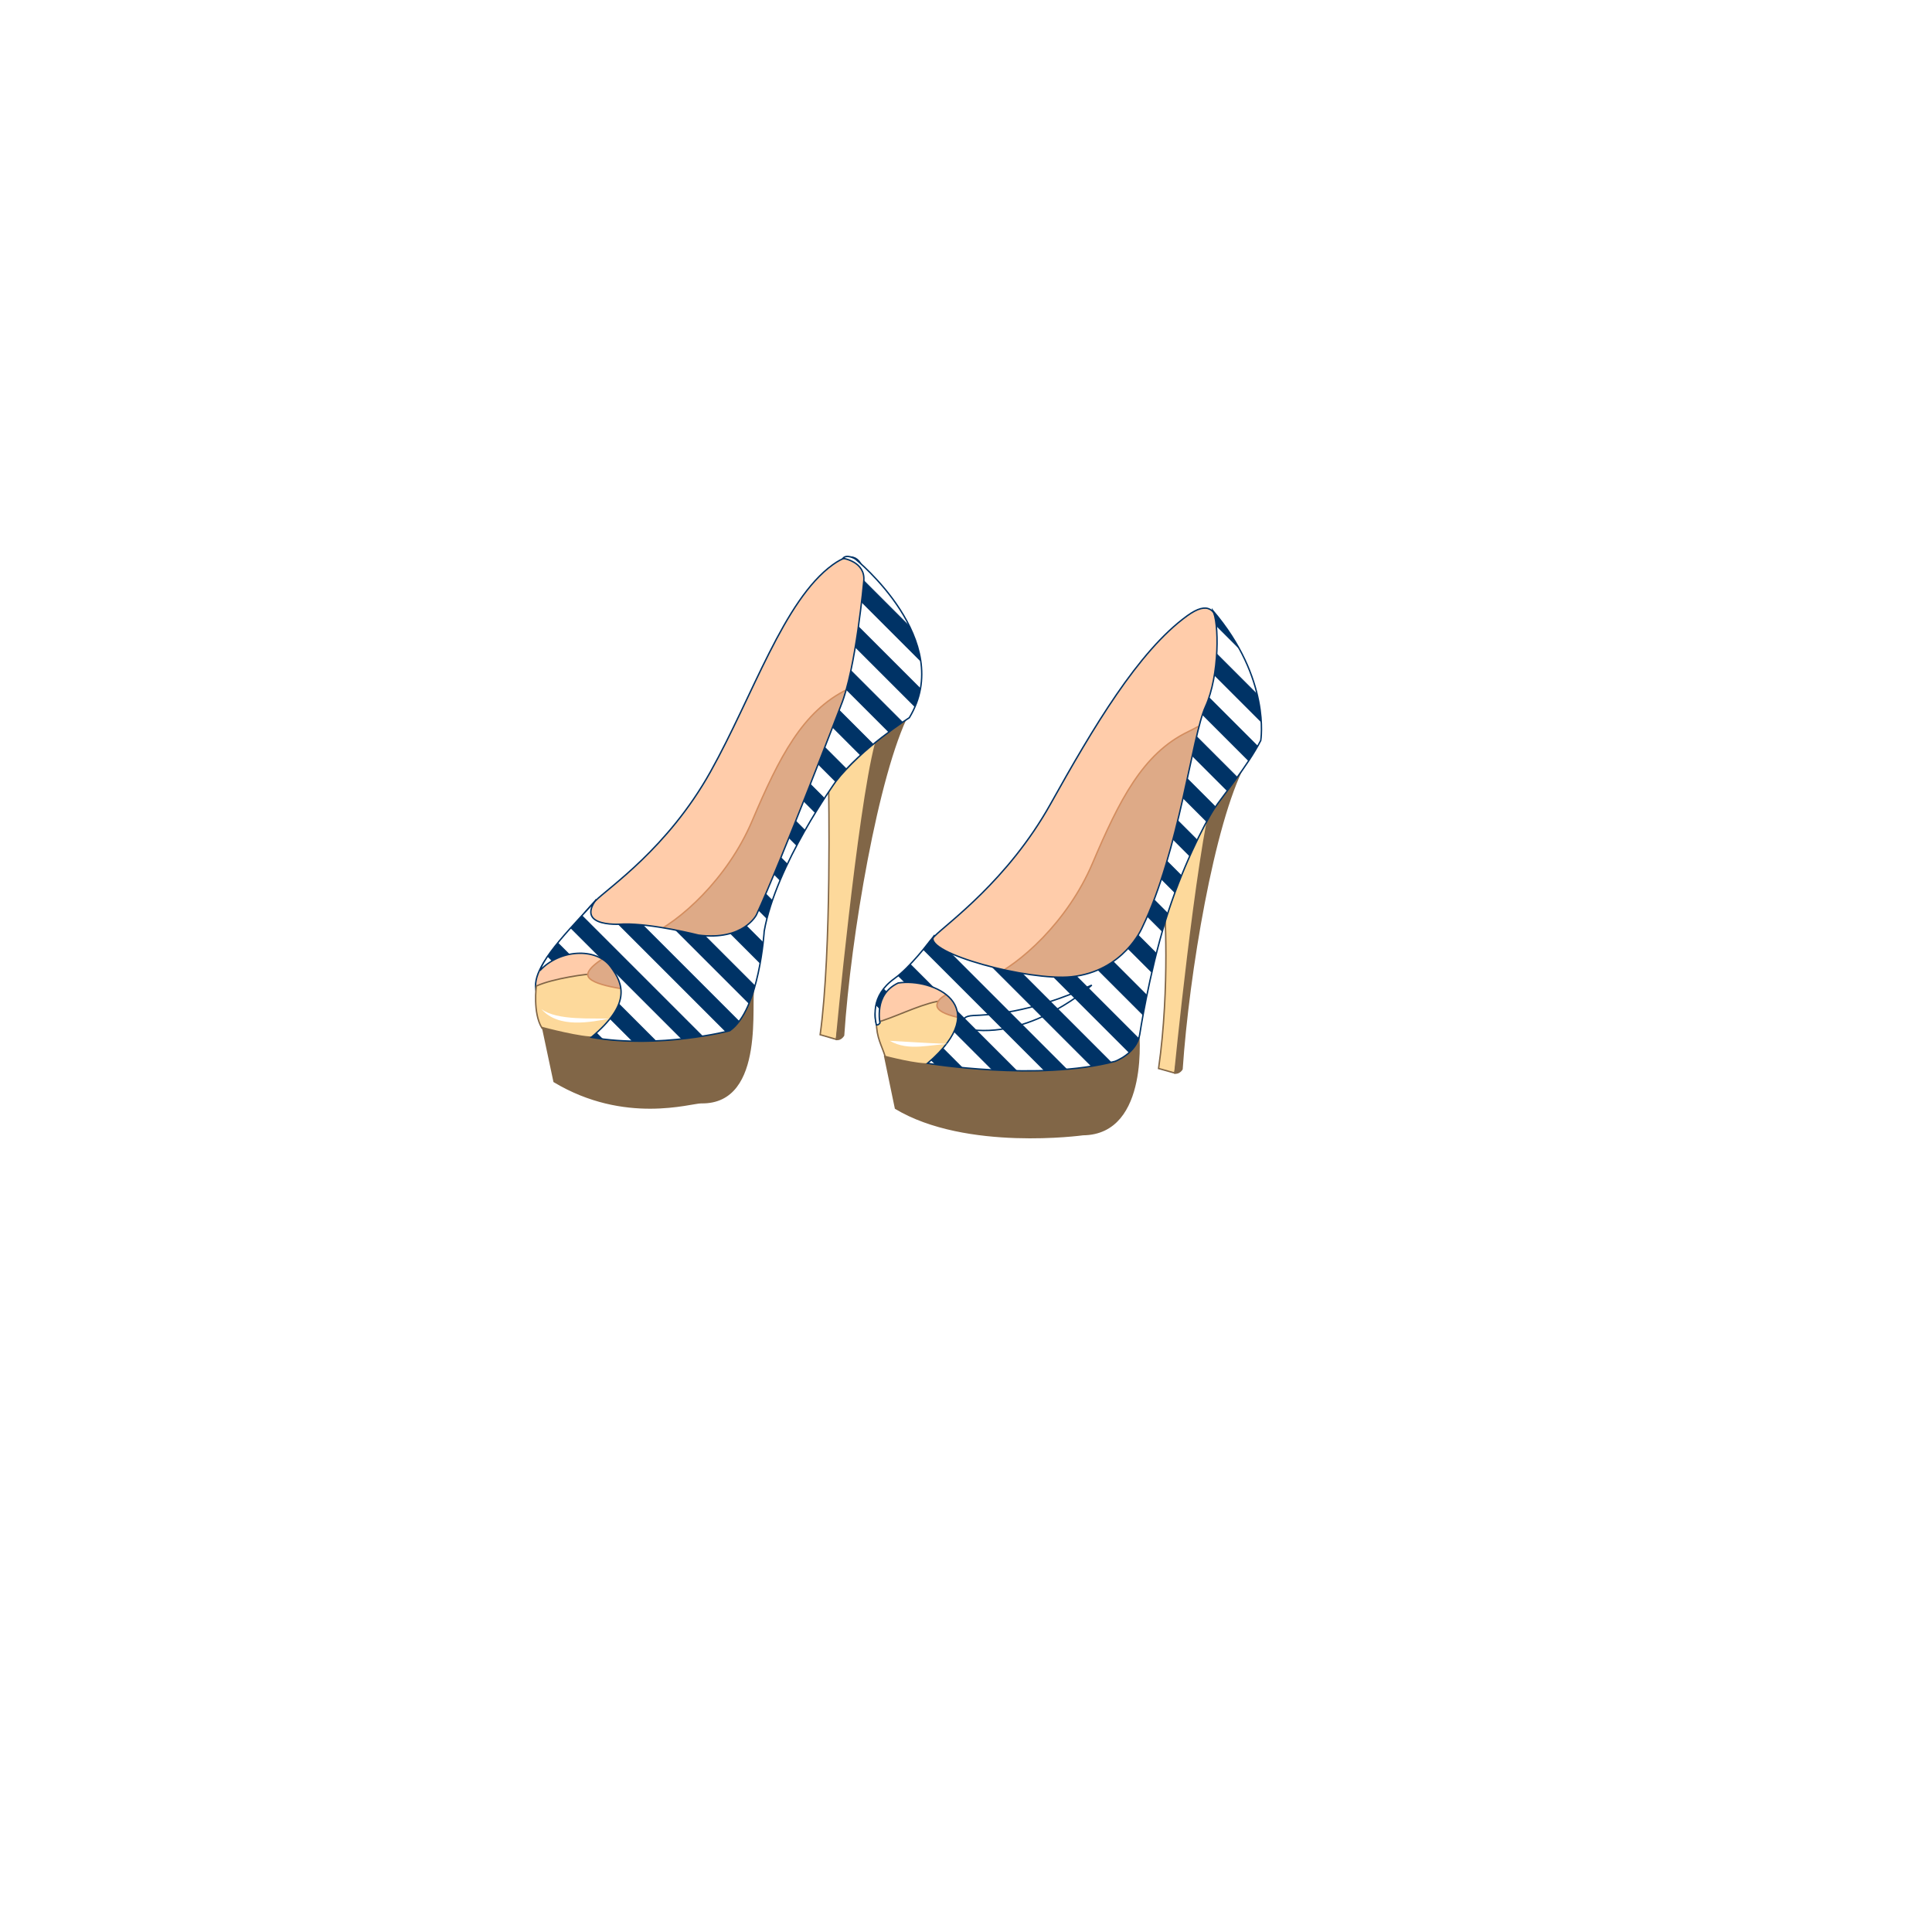 <svg:svg xmlns:dc="http://purl.org/dc/elements/1.1/" xmlns:ns1="http://sodipodi.sourceforge.net/DTD/sodipodi-0.dtd" xmlns:ns2="http://www.inkscape.org/namespaces/inkscape" xmlns:ns4="http://creativecommons.org/ns#" xmlns:rdf="http://www.w3.org/1999/02/22-rdf-syntax-ns#" xmlns:svg="http://www.w3.org/2000/svg" height="2725.167" id="svg2" version="1.1" viewBox="-752.487 -783.855 2725.167 2725.167" width="2725.167" ns1:docname="BlueStriped_Heels.svg" ns2:export-filename="K:\Mis Documentos (1)\Vector\Sexy Heels\Megan_BlackRed2.png" ns2:export-xdpi="90" ns2:export-ydpi="90" ns2:version="0.48.3.1 r9886">
  <svg:defs id="defs4">
    <svg:filter color-interpolation-filters="sRGB" height="1.173" id="filter3874" width="1.556" x="-0.278" y="-0.087" ns2:collect="always">
      <svg:feGaussianBlur id="feGaussianBlur3876" stdDeviation="7.899" ns2:collect="always" />
    </svg:filter>
    <svg:filter color-interpolation-filters="sRGB" height="2.196" id="filter3934" width="1.422" x="-0.211" y="-0.598" ns2:collect="always">
      <svg:feGaussianBlur id="feGaussianBlur3936" stdDeviation="15.948" ns2:collect="always" />
    </svg:filter>
    <svg:filter color-interpolation-filters="sRGB" height="3.191" id="filter3946" width="1.215" x="-0.107" y="-1.095" ns2:collect="always">
      <svg:feGaussianBlur id="feGaussianBlur3948" stdDeviation="3.805" ns2:collect="always" />
    </svg:filter>
    <svg:filter color-interpolation-filters="sRGB" height="1.841" id="filter4062" width="1.496" x="-0.248" y="-0.421" ns2:collect="always">
      <svg:feGaussianBlur id="feGaussianBlur4064" stdDeviation="12.438" ns2:collect="always" />
    </svg:filter>
    <svg:filter color-interpolation-filters="sRGB" height="2.176" id="filter4070" width="1.235" x="-0.117" y="-0.588" ns2:collect="always">
      <svg:feGaussianBlur id="feGaussianBlur4072" stdDeviation="4.664" ns2:collect="always" />
    </svg:filter>
    <svg:clipPath clipPathUnits="userSpaceOnUse" id="clipPath3395">
      <svg:path d="m 989.562,136.781 c 9.366,14.986 10.061,91.899 -10.094,135.844 -18.929,41.272 -36.707,202.867 -89.031,311.188 0,0 -26.003,62.209 -100.062,69.781 -60.359,6.172 -207.181,-33.124 -194.531,-56.5 -6.624,8.446 -33.075,43.235 -55.14,59.1 -16.91,12.158 -24.186,26.048 -26.36,39.087 -2.377,14.26 1,26.188 1,26.188 1.927,0.135 3.145,0.046 5.072,-2.776 0,0 -2.272,-9.621 -0.134,-22.443 1.989,-11.935 8.106,-25.336 25.719,-33.844 49.241,-7.324 136.749,31.538 41.5,113.281 0,0 156.055,25.707 264.375,-2.75 0,0 30.285,-11.035 34.875,-37.656 0,0 12.593,-83.626 36.844,-162.438 21.561,-70.069 54.064,-134.779 68.719,-157 10.72,-16.254 47.003,-60.018 65.188,-95.469 0,0 14.68,-87.207 -67.938,-183.594 z m -391.969,458.062 c -0.752,0.719 -1.338,1.465 -1.75,2.219 0.962,-1.227 1.75,-2.219 1.75,-2.219 z" id="path3397" style="color:#000000;fill:#ffffff;fill-opacity:1;stroke:#013397;stroke-width:2;stroke-linecap:butt;stroke-linejoin:miter;stroke-miterlimit:4;stroke-opacity:1;stroke-dasharray:none;stroke-dashoffset:0;marker:none;visibility:visible;display:inline;overflow:visible;enable-background:accumulate" ns1:nodetypes="cscscssccsccccssccccc" ns2:connector-curvature="0" />
    </svg:clipPath>
    <svg:clipPath clipPathUnits="userSpaceOnUse" id="clipPath3419">
      <svg:path d="m 485.605,64.258 c 0,0 142.285,114.746 76.191,223.984 0,0 -67.93,43.145 -103.73,89.961 0,0 -84.453,117.5 -100.977,211.133 0,0 -6.426,111.074 -48.652,140.449 0,0 -98.872,25.814 -195.258,9.291 56.053,-46.891 45.937,-74.678 27.23,-99.743 -20.693,-27.725 -72.516,-24.076 -99.592,5.572 9.294,-29.805 73.838,-90.753 79.437,-100.55 -30.293,41.309 38.555,34.883 38.555,34.883 40.391,-0.918 105.566,15.605 105.566,15.605 63.34,8.262 81.699,-28.457 81.699,-28.457 34.883,-75.273 119.336,-295.586 119.336,-295.586 21.113,-51.406 32.129,-175.332 32.129,-175.332 2.754,-27.539 -29.375,-32.129 -29.375,-32.129 5.508,-6.426 17.441,0.918 17.441,0.918 z" id="path3421" style="color:#000000;fill:#ffffff;fill-opacity:1;stroke:#003366;stroke-width:2;stroke-linecap:butt;stroke-linejoin:miter;stroke-miterlimit:4;stroke-opacity:1;stroke-dasharray:none;stroke-dashoffset:0;marker:none;visibility:visible;display:inline;overflow:visible;enable-background:accumulate" ns1:nodetypes="ccccccsccccccccc" ns2:connector-curvature="0" />
    </svg:clipPath>
  </svg:defs>
  <ns1:namedview bordercolor="#666666" borderopacity="1.0" fit-margin-bottom="0" fit-margin-left="0" fit-margin-right="0" fit-margin-top="0" id="base" pagecolor="#ffffff" showgrid="false" ns2:current-layer="g4359" ns2:cx="68.113385" ns2:cy="410.91327" ns2:document-units="px" ns2:pageopacity="0.0" ns2:pageshadow="2" ns2:window-height="718" ns2:window-maximized="1" ns2:window-width="1024" ns2:window-x="0" ns2:window-y="22" ns2:zoom="0.2254271" />
  <svg:g id="g4359" style="display:inline" transform="translate(-31.646,-59.707)" ns2:groupmode="layer" ns2:label="Blue Heels">
    <svg:g id="g3461" style="stroke:#003366;display:inline">
      <svg:path d="m 517.549,725.117 c -11.086,-21.021 3.309,-55.248 27.307,-70.272 25.618,-16.038 34.361,-40.046 52.245,-58.2 18.444,-18.722 103.569,-78.846 163.801,-186.636 60.233,-107.79 123.789,-215.524 192.813,-265.533 59.716,-43.265 42.977,52.121 61.265,115.214 -56.083,136.245 -59.899,272.49 -168.249,408.735 -105.748,132.974 -277.244,155.179 -329.183,56.693 z" id="path4480" style="color:#000000;fill:#ffccaa;fill-opacity:1;stroke:#003366;stroke-width:2;stroke-linecap:butt;stroke-linejoin:miter;stroke-miterlimit:4;stroke-opacity:1;stroke-dasharray:none;stroke-dashoffset:0;marker:none;visibility:visible;display:inline;overflow:visible;enable-background:accumulate" ns1:nodetypes="ssssscss" ns2:connector-curvature="0" />
      <svg:path d="m 37.844,679.755 c -11.086,-21.021 8.111,-49.46 27.307,-70.272 C 86.964,585.833 100.781,564.996 118.665,546.842 137.109,528.12 220.966,472.436 281.198,364.646 341.431,256.856 384.692,122.484 453.716,72.475 513.432,29.21 496.693,124.595 514.981,187.689 458.898,323.934 455.081,354.896 375.906,512.705 299.719,664.56 89.783,778.242 37.844,679.755 z" id="path4441" style="color:#000000;fill:#ffccaa;fill-opacity:1;stroke:#003366;stroke-width:2;stroke-linecap:butt;stroke-linejoin:miter;stroke-miterlimit:4;stroke-opacity:1;stroke-dasharray:none;stroke-dashoffset:0;marker:none;visibility:visible;display:inline;overflow:visible;enable-background:accumulate" ns1:nodetypes="ssssscss" ns2:connector-curvature="0" />
    </svg:g>
    <svg:path d="m 936.328,789.453 -22.949,-6.426 c 16.523,-115.664 8.262,-232.246 8.262,-232.246 l 80.781,-162.48 z" id="path4394" style="color:#000000;fill:#fdd99b;stroke:#816647;stroke-width:2;stroke-linecap:butt;stroke-linejoin:miter;stroke-miterlimit:4;stroke-opacity:1;stroke-dasharray:none;stroke-dashoffset:0;marker:none;visibility:visible;display:inline;overflow:visible;enable-background:accumulate" ns2:connector-curvature="0" />
    <svg:path d="m 936.328,789.453 c 6.426,0.918 10.098,-5.508 10.098,-5.508 9.18,-134.941 44.429,-346.87 88.125,-429.609 -12.3,-6.548 -43.144,37.637 -43.144,37.637 -24.785,91.797 -55.078,397.48 -55.078,397.48 z" id="path4399" style="color:#000000;fill:#816647;fill-opacity:1;stroke:#816647;stroke-width:2;stroke-linecap:butt;stroke-linejoin:miter;stroke-miterlimit:4;stroke-opacity:1;stroke-dasharray:none;stroke-dashoffset:0;marker:none;visibility:visible;display:inline;overflow:visible;enable-background:accumulate" ns1:nodetypes="ccccc" ns2:connector-curvature="0" />
    <svg:path d="m 458.984,742.005 -22.949,-6.646 c 16.523,-119.629 11.934,-349.392 11.934,-349.392 l 75.207,-75.962 z" id="path4402" style="color:#000000;fill:#fdd99b;stroke:#816647;stroke-width:2;stroke-linecap:butt;stroke-linejoin:miter;stroke-miterlimit:4;stroke-opacity:1;stroke-dasharray:none;stroke-dashoffset:0;marker:none;visibility:visible;display:inline;overflow:visible;enable-background:accumulate" ns1:nodetypes="ccccc" ns2:connector-curvature="0" />
    <svg:path d="m 458.984,742.005 c 6.426,0.949 10.098,-5.697 10.098,-5.697 9.18,-139.567 48.101,-369.203 91.797,-454.779 -14.136,5.57 -46.816,43.674 -46.816,43.674 -24.785,94.943 -55.078,416.802 -55.078,416.802 z" id="path4407" style="color:#000000;fill:#816647;fill-opacity:1;stroke:#816647;stroke-width:2;stroke-linecap:butt;stroke-linejoin:miter;stroke-miterlimit:4;stroke-opacity:1;stroke-dasharray:none;stroke-dashoffset:0;marker:none;visibility:visible;display:inline;overflow:visible;enable-background:accumulate" ns1:nodetypes="ccccc" ns2:connector-curvature="0" />
    <svg:path d="m 534.211,773.181 -6.491,-7.14 c -4.682,-15.25 -12.314,-26.566 -12.333,-48.034 44.319,-10.923 140.18,-73.008 129.171,15.578 l -3.895,64.91 z" id="path4412" style="color:#000000;fill:#fdd99b;fill-opacity:1;stroke:#816647;stroke-width:2;stroke-linecap:butt;stroke-linejoin:miter;stroke-miterlimit:4;stroke-opacity:1;stroke-dasharray:none;stroke-dashoffset:0;marker:none;visibility:visible;display:inline;overflow:visible;enable-background:accumulate" ns1:nodetypes="cccccc" ns2:connector-curvature="0" />
    <svg:path d="m 673.911,655.623 c 43.21,-19.007 111.154,-79.406 146.252,-162.009 38.042,-89.534 71.073,-154.783 134.468,-185.461 48.009,-23.233 87.782,-61.265 96.926,10.973 l -95.097,142.646 c -56.693,81.381 -81.381,230.428 -81.381,230.428 -35.661,64.008 -149.827,31.124 -193.638,26.46 -43.811,-4.664 -85.04,-11.938 -80.323,-27.19 4.717,-15.252 32.638,-18.183 72.794,-35.846 z" id="path5242" style="color:#000000;fill:#deaa87;stroke:#d38d5f;stroke-width:2;stroke-linecap:butt;stroke-linejoin:miter;stroke-miterlimit:4;stroke-opacity:1;stroke-dasharray:none;stroke-dashoffset:0;marker:none;visibility:visible;display:inline;overflow:visible;enable-background:accumulate" ns1:nodetypes="sssccczss" ns2:connector-curvature="0" />
    <svg:path d="m 52.577,732.936 -9.087,-7.14 C 30.508,704.376 35.701,666.669 35.701,666.669 c 22.97,-10.467 71.91,-17.626 84.446,-17.268 24.801,0.708 44.903,25.778 54.462,44.589 l -12.982,73.349 z" id="path4417" style="color:#000000;fill:#fdd99b;fill-opacity:1;stroke:#816647;stroke-width:2;stroke-linecap:butt;stroke-linejoin:miter;stroke-miterlimit:4;stroke-opacity:1;stroke-dasharray:none;stroke-dashoffset:0;marker:none;visibility:visible;display:inline;overflow:visible;enable-background:accumulate" ns1:nodetypes="cccsccc" ns2:connector-curvature="0" />
    <svg:path d="m 193.911,595.623 c 43.21,-19.007 111.154,-79.406 146.252,-162.009 38.042,-89.534 71.073,-154.783 134.468,-185.461 48.009,-23.233 87.782,-61.265 96.926,10.973 -44.256,46.652 -94.844,93.392 -132.769,139.955 -56.693,81.381 -94.836,212.489 -94.836,212.489 -35.661,64.008 -104.082,68.796 -147.894,64.132 -43.811,-4.664 -92.216,-11.938 -87.499,-27.19 4.717,-15.252 45.195,-35.225 85.351,-52.888 z" id="path4444" style="color:#000000;fill:#deaa87;stroke:#d38d5f;stroke-width:2;stroke-linecap:butt;stroke-linejoin:miter;stroke-miterlimit:4;stroke-opacity:1;stroke-dasharray:none;stroke-dashoffset:0;marker:none;visibility:visible;display:inline;overflow:visible;enable-background:accumulate" ns1:nodetypes="sssccczss" ns2:connector-curvature="0" />
    <svg:path d="m 44.589,725.461 16.141,76.013 c 99.899,59.939 193.256,29.509 207.58,29.762 91.689,1.615 67.556,-147.695 74.344,-161.273 L 118.432,738.681 C 102.134,740.864 44.589,725.461 44.589,725.461 z" id="path4436" style="color:#000000;fill:#816647;fill-opacity:1;stroke:#816647;stroke-width:2;stroke-linecap:butt;stroke-linejoin:miter;stroke-miterlimit:4;stroke-opacity:1;stroke-dasharray:none;stroke-dashoffset:0;marker:none;visibility:visible;display:inline;overflow:visible;enable-background:accumulate" ns1:nodetypes="ccsccc" ns2:connector-curvature="0" />
    <svg:path d="m 485.605,64.258 c 0,0 142.285,114.746 76.191,223.984 0,0 -67.93,43.145 -103.73,89.961 0,0 -84.453,117.5 -100.977,211.133 0,0 -6.426,111.074 -48.652,140.449 0,0 -98.872,25.814 -195.258,9.291 56.053,-46.891 45.937,-74.678 27.23,-99.743 -20.693,-27.725 -72.516,-24.076 -99.592,5.572 9.294,-29.805 73.838,-90.753 79.437,-100.55 -30.293,41.309 38.555,34.883 38.555,34.883 40.391,-0.918 105.566,15.605 105.566,15.605 63.34,8.262 81.699,-28.457 81.699,-28.457 34.883,-75.273 119.336,-295.586 119.336,-295.586 21.113,-51.406 32.129,-175.332 32.129,-175.332 2.754,-27.539 -29.375,-32.129 -29.375,-32.129 5.508,-6.426 17.441,0.918 17.441,0.918 z" id="path4487" style="color:#000000;fill:#ffffff;fill-opacity:1;stroke:#003366;stroke-width:2;stroke-linecap:butt;stroke-linejoin:miter;stroke-miterlimit:4;stroke-opacity:1;stroke-dasharray:none;stroke-dashoffset:0;marker:none;visibility:visible;display:inline;overflow:visible;enable-background:accumulate" ns1:nodetypes="ccccccsccccccccc" ns2:connector-curvature="0" />
    <svg:path d="m 527.085,765.891 15.223,73.259 c 99.899,59.939 264.494,37.105 264.494,37.105 94.19,-0.951 78.016,-148.421 78.016,-148.421 l -293.988,48.522 c -16.299,2.183 -63.745,-10.466 -63.745,-10.466 z" id="path4489" style="color:#000000;fill:#816647;fill-opacity:1;stroke:#816647;stroke-width:2;stroke-linecap:butt;stroke-linejoin:miter;stroke-miterlimit:4;stroke-opacity:1;stroke-dasharray:none;stroke-dashoffset:0;marker:none;visibility:visible;display:inline;overflow:visible;enable-background:accumulate" ns2:connector-curvature="0" />
    <svg:path d="m 989.562,136.781 c 9.366,14.986 10.061,91.899 -10.094,135.844 -18.929,41.272 -36.707,202.867 -89.031,311.188 0,0 -26.003,62.209 -100.062,69.781 -60.359,6.172 -207.181,-33.124 -194.531,-56.5 -6.624,8.446 -33.075,43.235 -55.14,59.1 -16.91,12.158 -24.186,26.048 -26.36,39.087 -2.377,14.26 1,26.188 1,26.188 1.927,0.135 3.145,0.046 5.072,-2.776 0,0 -2.272,-9.621 -0.134,-22.443 1.989,-11.935 8.106,-25.336 25.719,-33.844 49.241,-7.324 136.749,31.538 41.5,113.281 0,0 156.055,25.707 264.375,-2.75 0,0 30.285,-11.035 34.875,-37.656 0,0 12.593,-83.626 36.844,-162.438 21.561,-70.069 54.064,-134.779 68.719,-157 10.72,-16.254 47.003,-60.018 65.188,-95.469 0,0 14.68,-87.207 -67.938,-183.594 z m -391.969,458.062 c -0.752,0.719 -1.338,1.465 -1.75,2.219 0.962,-1.227 1.75,-2.219 1.75,-2.219 z" id="path4552" style="color:#000000;fill:#ffffff;fill-opacity:1;stroke:#003366;stroke-width:2;stroke-linecap:butt;stroke-linejoin:miter;stroke-miterlimit:4;stroke-opacity:1;stroke-dasharray:none;stroke-dashoffset:0;marker:none;visibility:visible;display:inline;overflow:visible;enable-background:accumulate" ns1:nodetypes="cscscssccsccccssccccc" ns2:connector-curvature="0" />
    <svg:path d="m 534.211,743.971 c 27.323,15.578 57.485,4.544 85.032,4.544 -36.402,-1.515 -56.688,-3.029 -85.032,-4.544 z" id="path4580" style="color:#000000;fill:#ffffff;fill-opacity:1;stroke:none;stroke-width:2;marker:none;visibility:visible;display:inline;overflow:visible;filter:url(#filter3946);enable-background:accumulate" ns1:nodetypes="ccc" ns2:connector-curvature="0" />
    <svg:path d="m 652.347,708.271 c -25.772,1.182 -11.355,19.068 -2.596,20.122 88.41,10.638 169.416,-62.963 169.416,-62.963 -88.278,40.893 -148.672,42.008 -166.819,42.841 z" id="path4582" style="color:#000000;fill:#ffffff;fill-opacity:1;stroke:#003366;stroke-width:2;marker:none;visibility:visible;display:inline;overflow:visible;filter:url(#filter3934);enable-background:accumulate" ns1:nodetypes="sscs" ns2:connector-curvature="0" />
    <svg:path d="m 966.513,358.405 c -35.744,104.912 -45.995,177.196 -68.156,218.747 39.862,-56.413 59.897,-187.09 68.156,-218.747 z" id="path4584" style="color:#000000;fill:#ffffff;fill-opacity:1;stroke:none;stroke-width:2;marker:none;visibility:visible;display:inline;overflow:visible;filter:url(#filter3874);enable-background:accumulate" ns1:nodetypes="ccc" ns2:connector-curvature="0" />
    <svg:path d="m 160.977,668.026 c 75.319,-28.489 82.505,-41.625 97.365,-54.525 20.63,-17.907 26.304,-9.253 21.42,0 -19.908,37.715 -105.804,58.419 -105.804,58.419 -12.333,6.491 -12.982,-3.895 -12.982,-3.895 z" id="path4588" style="color:#000000;fill:#ffffff;fill-opacity:1;stroke:none;stroke-width:2;marker:none;visibility:visible;display:inline;overflow:visible;filter:url(#filter4062);enable-background:accumulate" ns1:nodetypes="csscc" ns2:connector-curvature="0" />
    <svg:path d="m 42.841,699.183 c 24.555,28.16 70.728,17.988 95.418,13.631 -21.28,-1.252 -73.433,3.181 -95.418,-13.631 z" id="path4592" style="color:#000000;fill:#ffffff;fill-opacity:1;stroke:none;stroke-width:2;marker:none;visibility:visible;display:inline;overflow:visible;filter:url(#filter4070);enable-background:accumulate" ns1:nodetypes="ccc" ns2:connector-curvature="0" />
    <svg:g id="g3024" style="display:inline" transform="translate(31.646,59.707)">
      <svg:path clip-path="url(#clipPath3395)" d="m 907.156,1487.683 -753.936,-753.936 -16.479,16.479 753.936,753.936 z m 36.253,-36.253 -753.936,-753.936 -16.479,16.479 753.936,753.936 z m 36.253,-36.253 -753.936,-753.936 -16.479,16.479 753.936,753.936 z m 36.253,-36.253 -753.936,-753.936 -16.479,16.479 753.936,753.936 z m 36.253,-36.253 -753.936,-753.936 -16.479,16.479 753.936,753.936 z m 36.253,-36.253 -753.936,-753.936 -16.479,16.479 753.936,753.936 z m 36.253,-36.253 -753.936,-753.936 -16.479,16.479 753.936,753.936 z m 36.253,-36.253 -753.936,-753.936 -16.479,16.479 753.936,753.936 z m 36.253,-36.253 -753.936,-753.936 -16.479,16.479 753.936,753.936 z m 36.253,-36.253 -753.936,-753.936 -16.479,16.479 753.936,753.936 z m 36.253,-36.253 -753.936,-753.936 -16.479,16.479 753.936,753.936 z m 36.253,-36.253 -753.936,-753.936 -16.479,16.479 753.936,753.936 z m 36.253,-36.253 -753.936,-753.936 -16.479,16.479 753.936,753.936 z m 36.253,-36.253 -753.936,-753.936 -16.479,16.479 753.936,753.936 z m 36.253,-36.253 -753.936,-753.936 -16.479,16.479 753.936,753.936 z m 36.253,-36.253 -753.936,-753.936 -16.479,16.479 753.936,753.936 z m 36.253,-36.253 -753.936,-753.936 -16.479,16.479 753.936,753.936 z m 36.253,-36.253 -753.936,-753.936 -16.479,16.479 753.936,753.936 z m 36.253,-36.253 -753.936,-753.936 -16.479,16.479 753.936,753.936 z m 36.253,-36.253 -753.936,-753.936 -16.479,16.479 753.936,753.936 z m 36.253,-36.253 L 878.281,8.687 861.802,25.165 1615.738,779.102 z m 36.253,-36.253 -753.936,-753.936 -16.479,16.479 753.936,753.936 z m 36.253,-36.253 -753.936,-753.936 -16.479,16.479 753.936,753.936 z m 36.253,-36.253 -753.936,-753.936 -16.479,16.479 753.936,753.936 z m 36.253,-36.253 -753.936,-753.936 -16.479,16.479 753.936,753.936 z" id="use3293-6" style="fill:#003366;stroke:#003366;stroke-width:1.176;stroke-miterlimit:4;stroke-opacity:1;display:inline" transform="translate(-31.646,-59.707)" ns2:connector-curvature="0" />
      <svg:path clip-path="url(#clipPath3419)" d="m 276.671,1396.718 -753.936,-753.936 -16.479,16.479 753.936,753.936 z m 36.253,-36.253 -753.936,-753.936 -16.479,16.479 753.936,753.936 z m 36.253,-36.253 -753.936,-753.936 -16.479,16.479 753.936,753.936 z m 36.253,-36.253 -753.936,-753.936 -16.479,16.479 753.936,753.936 z m 36.253,-36.253 -753.936,-753.936 -16.479,16.479 753.936,753.936 z m 36.253,-36.253 -753.936,-753.936 -16.479,16.479 753.936,753.936 z m 36.253,-36.253 -753.936,-753.936 -16.479,16.479 753.936,753.936 z m 36.253,-36.253 -753.936,-753.936 -16.479,16.479 753.936,753.936 z m 36.253,-36.253 -753.936,-753.936 -16.479,16.479 753.936,753.936 z m 36.253,-36.253 -753.936,-753.936 -16.479,16.479 753.936,753.936 z m 36.253,-36.253 -753.936,-753.936 -16.479,16.479 753.936,753.936 z m 36.253,-36.253 -753.936,-753.936 -16.479,16.479 753.936,753.936 z m 36.253,-36.253 L -42.229,207.745 -58.707,224.224 695.229,978.16 z M 747.961,925.429 -5.976,171.492 -22.454,187.971 731.482,941.907 z M 784.213,889.176 30.277,135.239 13.799,151.718 767.735,905.654 z m 36.253,-36.253 L 66.53,98.986 50.052,115.465 803.988,869.401 z m 36.253,-36.253 L 102.783,62.733 86.305,79.212 840.241,833.148 z m 36.253,-36.253 L 139.036,26.48 122.558,42.959 876.494,796.895 z m 36.253,-36.253 L 175.289,-9.773 158.811,6.706 912.747,760.642 z m 36.253,-36.253 -753.936,-753.936 -16.479,16.479 753.936,753.936 z m 36.253,-36.253 -753.936,-753.936 -16.479,16.479 753.936,753.936 z m 36.253,-36.253 -753.936,-753.936 -16.479,16.479 753.936,753.936 z m 36.253,-36.253 -753.936,-753.936 -16.479,16.479 753.936,753.936 z m 36.253,-36.253 -753.936,-753.936 -16.479,16.479 753.936,753.936 z m 36.253,-36.253 -753.936,-753.936 -16.479,16.479 753.936,753.936 z" id="use3293-0" style="fill:#003366;stroke:#003366;stroke-width:1.176;stroke-miterlimit:4;stroke-opacity:1;display:inline" transform="translate(-31.646,-59.707)" ns2:connector-curvature="0" />
    </svg:g>
  </svg:g>
</svg:svg>